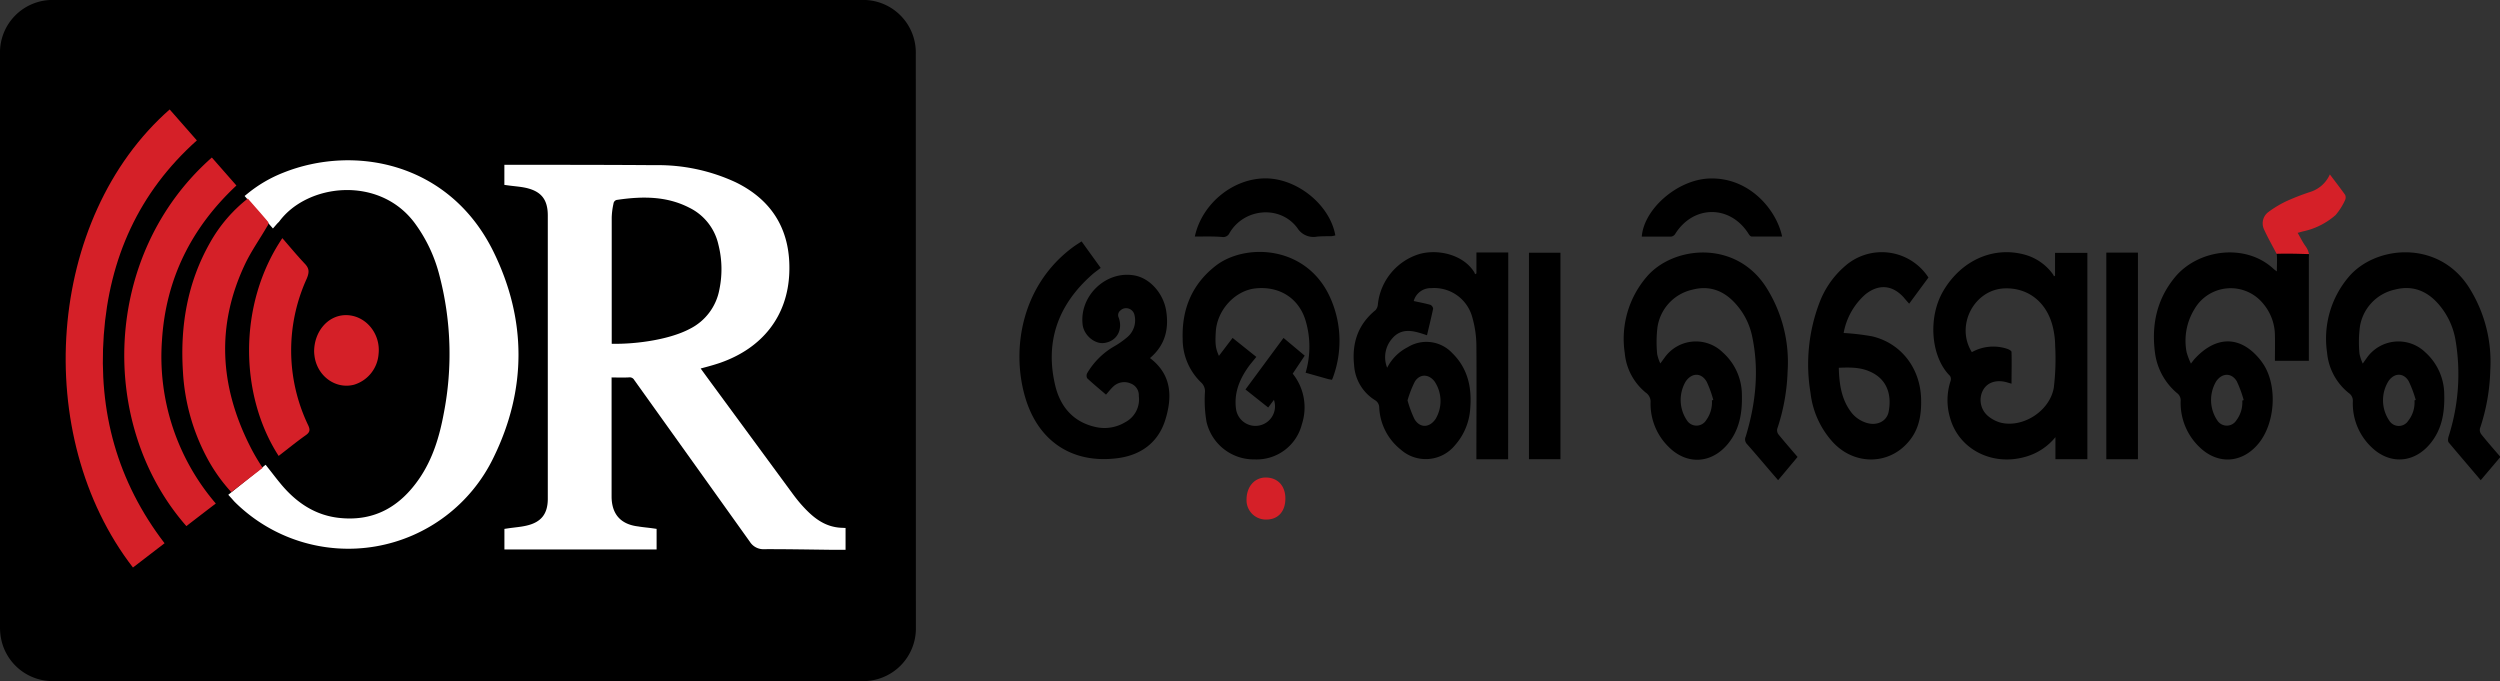 <svg id="Layer_1" data-name="Layer 1" xmlns="http://www.w3.org/2000/svg" viewBox="0 0 582.01 158.56"><rect x="0" y="0" width="582.01" height="158.56" fill="#333333" stroke="none"/><defs><style>.cls-1{fill:#d52028;}.cls-2{fill:#fff;stroke:#fff;stroke-miterlimit:10;stroke-width:2px;}</style></defs><title>OR_Logo_webste_MOB</title><path class="cls-1" d="M535.08,62.15l7.52.05a4.54,4.54,0,0,0-.81-1.87c-.67-.92-1.18-2-1.84-3.11l1.19-.33a16.74,16.74,0,0,0,7.66-3.83A14.9,14.9,0,0,0,551,49.58a1.5,1.5,0,0,0,0-1.21c-1.12-1.59-2.32-3.11-3.55-4.76a7.42,7.42,0,0,1-4.59,4.09,54.27,54.27,0,0,0-5.4,2.09,24.66,24.66,0,0,0-4.31,2.57,3.29,3.29,0,0,0-1.05,4C533,58.35,534.08,60.22,535.08,62.15Z" transform="translate(-5.05 -3.01)"/><path d="M542.58,62.17c-2.51-.08-5-.16-7.55-.07a.92.92,0,0,1,.08.27c.09,1.2,0,2.42,0,3.83-.37-.28-.57-.41-.74-.57-6.56-6.11-17.63-4.58-23,1.94-4.26,5.18-5.48,11.18-4.62,17.63a14.74,14.74,0,0,0,5.08,9.29,2.12,2.12,0,0,1,.89,1.84A14.18,14.18,0,0,0,517,107c4.27,4.24,10,3.93,13.83-.72s4.42-13,1.38-18.11a14,14,0,0,0-1.28-1.77c-4.79-5.6-10.36-4.85-14.93.13-.27.29-.49.62-.89,1.12a15.88,15.88,0,0,1-1-2.61,14,14,0,0,1,1.78-10A9.75,9.75,0,0,1,532,73.79,11.54,11.54,0,0,1,534.66,81c.05,2,0,4,0,6h7.9V62.77A3.08,3.08,0,0,0,542.58,62.17ZM521,91.77c1.39-2,3.58-2,4.78,0a26.58,26.58,0,0,1,1.61,4.38l-.33.12a6.86,6.86,0,0,1-1.38,4.6,2.62,2.62,0,0,1-4.44,0A8.49,8.49,0,0,1,521,91.77Z" transform="translate(-5.05 -3.01)"/><path d="M423.53,109.39,419,114.8l-1.46-1.69c-1.92-2.24-3.82-4.5-5.78-6.71a1.57,1.57,0,0,1-.3-1.76C413.82,96.9,414.65,89,412.89,81a16.11,16.11,0,0,0-3.11-6.48C407,71,403.46,69.27,399,70.46a10.53,10.53,0,0,0-8.09,8.78,28.71,28.71,0,0,0-.06,6.22,9.3,9.3,0,0,0,.73,2.16l.93-1.26A8.93,8.93,0,0,1,406.06,85a13.3,13.3,0,0,1,4.51,10c.1,4.11-.53,8-3.24,11.32-3.83,4.66-9.57,5-13.84.7a14,14,0,0,1-4.18-10.3,2.57,2.57,0,0,0-1.12-2.31,13.43,13.43,0,0,1-4.89-9.21,22.15,22.15,0,0,1,5.11-17.75c6.16-7.24,20.78-8.66,27.85,2.5a32.51,32.51,0,0,1,4.95,19.55,46.45,46.45,0,0,1-2.42,13.36,1.63,1.63,0,0,0,.29,1.28C420.5,105.88,422,107.6,423.53,109.39ZM403.59,96.22l.32-.11a25.92,25.92,0,0,0-1.51-4.18c-1.24-2.22-3.48-2.2-4.91-.11a8.47,8.47,0,0,0,.25,9,2.64,2.64,0,0,0,4.52,0A7,7,0,0,0,403.59,96.22Z" transform="translate(-5.05 -3.01)"/><path d="M555.11,87.65,556,86.4A9,9,0,0,1,569.64,85a13.28,13.28,0,0,1,4.44,9.9c.11,4.16-.53,8.1-3.29,11.42-3.81,4.59-9.52,4.89-13.77.68a14,14,0,0,1-4.22-10.53,2.18,2.18,0,0,0-1-2,13.61,13.61,0,0,1-5-9.4,22.18,22.18,0,0,1,5-17.55c6.17-7.37,20.85-8.79,28,2.34a32.39,32.39,0,0,1,5,19.29,46.11,46.11,0,0,1-2.41,13.62,1.69,1.69,0,0,0,.33,1.37c1.41,1.76,2.89,3.45,4.44,5.24l-4.59,5.42c-2.55-3-5-5.86-7.46-8.79-.24-.29-.14-1,0-1.44A47.43,47.43,0,0,0,576.67,82a17,17,0,0,0-3.24-7.35c-2.75-3.61-6.32-5.4-10.85-4.22a10.52,10.52,0,0,0-8.15,8.74,28.08,28.08,0,0,0-.08,6.22A11.15,11.15,0,0,0,555.11,87.65Zm12,8.59.33-.12a26.23,26.23,0,0,0-1.64-4.37c-1.18-2-3.34-2-4.71,0a8.45,8.45,0,0,0,.22,9.23,2.61,2.61,0,0,0,4.38,0A6.85,6.85,0,0,0,567.15,96.24Z" transform="translate(-5.05 -3.01)"/><path d="M491,109.92h-7.44v-5.14a13.74,13.74,0,0,1-7,4.58c-7.75,2.23-15.51-1.77-17.53-9.09a14.38,14.38,0,0,1,.13-8.59,1.38,1.38,0,0,0-.15-1.17c-4.39-4.32-5.27-13.54-1.49-19.88,4.24-7.1,11.74-10.4,19.12-8.27A12,12,0,0,1,483,66.89a2,2,0,0,1,.21.44l.26-.14V61.88H491ZM464.09,85a10.26,10.26,0,0,1,8.25-.78c.38.12,1,.47,1,.72.07,2.44,0,4.87,0,7.39-.58-.16-1-.29-1.36-.39-2.44-.57-4.44.2-5.37,2.09a4.88,4.88,0,0,0,1.33,5.89,7.93,7.93,0,0,0,2.67,1.43c5.15,1.44,11.59-2.51,12.57-8.06a55.79,55.79,0,0,0,.32-9.77,19.5,19.5,0,0,0-.54-4.37c-1.38-5.78-5.75-9.21-11.26-9-7.08.28-11.45,8.64-7.61,14.82Z" transform="translate(-5.05 -3.01)"/><path d="M434.26,80.53a55.93,55.93,0,0,1,6.63.78c6.73,1.59,11.19,7.38,11.4,14.51.11,3.7-.44,7.21-3,10.12-4.63,5.38-12.6,5.38-17.55,0a20.44,20.44,0,0,1-5.19-11.44,40.34,40.34,0,0,1,2.07-21,21,21,0,0,1,6-8.58A12.94,12.94,0,0,1,454,67.62l-4.49,6.09c-.48-.54-.89-1-1.3-1.5-2.63-2.87-5.78-3.11-8.83-.72A15.65,15.65,0,0,0,434.26,80.53Zm-1.13,8.1c.1,3.93.65,7.64,3.16,10.69a7.17,7.17,0,0,0,3.2,2.1c2.51.83,4.83-.33,5.25-2.58.72-3.78-.24-7.56-4.44-9.36C438.06,88.5,435.71,88.52,433.13,88.63Z" transform="translate(-5.05 -3.01)"/><path d="M495.41,61.82h7.36v48.1h-7.36Z" transform="translate(-5.05 -3.01)"/><path d="M419.93,58.07c-2.47,0-4.79,0-7.11,0-.23,0-.52-.33-.67-.58-4.26-6.82-12.86-6.82-17.12,0a1.35,1.35,0,0,1-.89.6c-2.29,0-4.58,0-6.88,0,.52-6.47,8.31-13.22,15.64-13.52C412.27,44.18,418.64,51.85,419.93,58.07Z" transform="translate(-5.05 -3.01)"/><path d="M356.15,109.93h-7.39v-1.45c0-8.31.07-16.63,0-25a24.55,24.55,0,0,0-1-6.76,9.17,9.17,0,0,0-9.52-6.63,4.08,4.08,0,0,0-4.07,3c1.3.29,2.62.53,3.9.89a1.18,1.18,0,0,1,.62.89c-.42,2-.93,4.06-1.43,6.19-2.95-1-5.91-2-8.27.95a6.57,6.57,0,0,0-1,6.61,10.84,10.84,0,0,1,4.8-4.79,8.24,8.24,0,0,1,10.36,1.39c3.66,3.59,4.59,8.09,4.17,13a14.26,14.26,0,0,1-3.55,8.45,8.78,8.78,0,0,1-12.63,1,13.29,13.29,0,0,1-5-9.77,2,2,0,0,0-1-1.74A10.31,10.31,0,0,1,320.29,88c-.54-5.1.89-9.46,5-12.8a2.29,2.29,0,0,0,.54-1.39,13.74,13.74,0,0,1,9.56-11.63c4.24-1.26,10.28,0,12.89,4.23a2.32,2.32,0,0,1,.16.44l.33-.19V61.79h7.41ZM332.73,96.22a26.49,26.49,0,0,0,1.59,4.31c1.26,2.19,3.52,2.12,4.95,0a8.16,8.16,0,0,0-.24-8.7c-1.34-1.78-3.42-1.84-4.59,0A25.1,25.1,0,0,0,332.73,96.22Z" transform="translate(-5.05 -3.01)"/><path d="M262.53,94.88c-1.5-1.29-3-2.52-4.39-3.82a1.32,1.32,0,0,1,0-1.15,17.32,17.32,0,0,1,6.29-6.26,19.46,19.46,0,0,0,3-2.1,5.13,5.13,0,0,0,1.7-5.33,2,2,0,0,0-2.39-1.41,2,2,0,0,0-.86.48,1.38,1.38,0,0,0-.37,1.72c1,2.92-.56,5.48-3.42,5.85-2.22.3-4.72-1.83-5-4.28-.79-6.71,5.48-12.66,12.09-11.44,3.62.66,6.74,4.2,7.37,8.29.66,4.31-.31,8-3.78,10.94,5.08,3.84,5.21,9,3.61,14.25-1.66,5.48-5.83,8.45-11.42,9.09-10.46,1.25-18.39-4.1-21.33-14.51C240.46,84,243,69.3,254.85,60.54c.61-.45,1.28-.86,2-1.33l4.45,6.17c-.75.58-1.46,1.07-2.09,1.64-7.81,6.93-10.93,15.51-8.5,25.73,1.17,4.92,4.19,8.53,9.41,9.67a9.3,9.3,0,0,0,6.82-1.08,6,6,0,0,0,3.23-6.14,2.91,2.91,0,0,0-1.86-2.9,3.71,3.71,0,0,0-4,.62C263.69,93.47,263.2,94.14,262.53,94.88Z" transform="translate(-5.05 -3.01)"/><path d="M315.14,91.43c-.32-.07-.6-.09-.89-.17L309,89.78a21.28,21.28,0,0,0,0-12.12c-1.58-5.26-6.13-8.12-11.75-7.5-4.74.54-8.88,5.09-9.16,10.1-.17,2.9-.05,3.85.73,5.6L292,81.68l5.53,4.42c-.8,1-1.59,1.88-2.22,2.85-1.9,2.84-3,5.9-2.49,9.38a4.54,4.54,0,0,0,9-1.46,5.09,5.09,0,0,0-.19-.77l-1.34,1.78L295,93.68l8.86-12,4.93,4.13L306,90a12.56,12.56,0,0,1,2.14,11.75,10.85,10.85,0,0,1-11,8.21,11.3,11.3,0,0,1-11.21-8.75,29.68,29.68,0,0,1-.37-6.81,2.77,2.77,0,0,0-.93-2.39,14,14,0,0,1-4.25-10.15c-.21-6.9,2.18-12.7,7.72-17,7-5.4,21.77-4.8,27,8.31a24.52,24.52,0,0,1,.41,17.31A8.26,8.26,0,0,1,315.14,91.43Z" transform="translate(-5.05 -3.01)"/><path d="M368.33,61.84v48.07H361V61.84Z" transform="translate(-5.05 -3.01)"/><path d="M283.21,58.08c1.66-7.74,9.05-13.68,16.71-13.54,7.32.14,14.77,6.27,16,13.27A6.61,6.61,0,0,1,315,58c-1.1,0-2.22,0-3.31.09a4.41,4.41,0,0,1-4.61-2c-4-5.38-12.38-4.65-15.79,1.16a1.59,1.59,0,0,1-1.62.94C287.55,58,285.43,58.08,283.21,58.08Z" transform="translate(-5.05 -3.01)"/><path class="cls-1" d="M304.29,119.07c0,3-1.69,4.89-4.41,4.89a4.49,4.49,0,0,1-4.63-4.34v-.3c0-3,1.86-5.13,4.44-5.14C302.49,114.17,304.29,116.09,304.29,119.07Z" transform="translate(-5.05 -3.01)"/><path d="M218.25,15.56A12.25,12.25,0,0,0,205.72,3H17.49A12.23,12.23,0,0,0,5.05,15.5V149.07a13.53,13.53,0,0,0,.37,3.17,12.23,12.23,0,0,0,12.2,9.33h188A12.26,12.26,0,0,0,218.27,149Q218.26,82.29,218.25,15.56Z" transform="translate(-5.05 -3.01)"/><path class="cls-2" d="M156.91,127v2.92H123.48V127c1.48-.22,3-.32,4.37-.65,3.87-.88,5.72-3.24,5.73-7.18v-66c0-4.22-1.89-6.56-6.05-7.44-1.31-.27-2.67-.36-4.06-.55V42.38h1.43c10.88,0,21.75,0,32.62.08a41.88,41.88,0,0,1,18.38,3.89c8.38,4.1,12.27,10.92,11.9,20.17-.37,9.55-5.89,16.67-15.39,20-1.88.65-3.82,1.11-5.9,1.7,1.08,1.48,2.12,2.92,3.18,4.36l19.11,26c.61.82,1.24,1.63,1.91,2.4,2.72,3.09,5.72,5.7,10.19,5.9V130h-2.67c-5.08-.06-10.17-.16-15.25-.14a2.72,2.72,0,0,1-2.52-1.27Q167,109.74,153.55,90.94a2.19,2.19,0,0,0-2.12-1.07c-1.59.08-3.19,0-5,0v28.69c0,4.63,2.48,7.46,7.08,8C154.61,126.75,155.71,126.83,156.91,127ZM146.44,84c5.56.3,14.35-.73,19.67-3.55a13.83,13.83,0,0,0,7.4-9.87,24.24,24.24,0,0,0-.24-10.85,13.63,13.63,0,0,0-7.3-9.26c-5.5-2.83-11.35-2.8-17.27-1.94a2,2,0,0,0-1.82,1.75,17.76,17.76,0,0,0-.42,3.41c0,9.67,0,19.35,0,29Z" transform="translate(-5.05 -3.01)"/><path class="cls-2" d="M68.59,54.68l-5.16-5.92a30.16,30.16,0,0,1,7.87-4.59c16.13-6.48,37.77-2.44,47.75,17.91,7.6,15.5,7.62,31.46,0,47a36.53,36.53,0,0,1-58.6,10.12c-.25-.25-.48-.54-.8-.89l7.08-5.69c.94,1.19,1.8,2.33,2.71,3.43,3.85,4.74,8.64,8,14.83,8.56,8.4.79,14.66-2.93,19.28-9.71,3.19-4.7,4.79-10,5.81-15.55A73.22,73.22,0,0,0,108.3,66.8a35.94,35.94,0,0,0-6-12.59C93.59,42.69,76.15,44.62,69.24,54,69.09,54.13,68.92,54.3,68.59,54.68Z" transform="translate(-5.05 -3.01)"/><path class="cls-1" d="M36,135.13C12.29,104.44,15.79,53.76,44.55,28.49l6.33,7.21C37.32,47.82,30.5,63.17,29.21,81s3.11,34.06,14.15,48.48Z" transform="translate(-5.05 -3.01)"/><path class="cls-1" d="M54.37,39.68l5.72,6.52C49.61,56,43.65,67.93,42.76,82.23a52.48,52.48,0,0,0,12.53,38c-2.34,1.78-4.6,3.52-6.85,5.26C27.86,102.06,28.73,62.28,54.37,39.68Z" transform="translate(-5.05 -3.01)"/><path class="cls-1" d="M58.9,117.58a38.77,38.77,0,0,1-5.75-8.16,48.17,48.17,0,0,1-5.51-19.87c-.67-10.59,1-20.68,6.28-30a34.44,34.44,0,0,1,8.82-10.32c1.59,1.82,3.2,3.61,4.74,5.46.14.17,0,.74-.23,1-1.73,3-3.74,5.81-5.2,8.91-6.7,14.22-5.83,28.26,1.13,42.13.44.89.91,1.76,1.4,2.6s1,1.66,1.62,2.6Z" transform="translate(-5.05 -3.01)"/><path class="cls-1" d="M70.78,58.45c1.74,2,3.39,4,5.19,5.91,1.1,1.14,1.12,2,.49,3.52A40.29,40.29,0,0,0,76.79,102c.47,1,.47,1.6-.53,2.31-2.16,1.53-4.22,3.21-6.34,4.84C60.88,95.16,60.32,74,70.78,58.45Z" transform="translate(-5.05 -3.01)"/><path class="cls-1" d="M78.18,84.88c0-4.66,3.14-8.33,7.11-8.5,4.67-.19,8.45,4.15,7.89,9.08a8.06,8.06,0,0,1-5.7,7.11c-4.34,1.14-8.69-2.07-9.23-6.83C78.2,85.39,78.19,85,78.18,84.88Z" transform="translate(-5.05 -3.01)"/></svg>